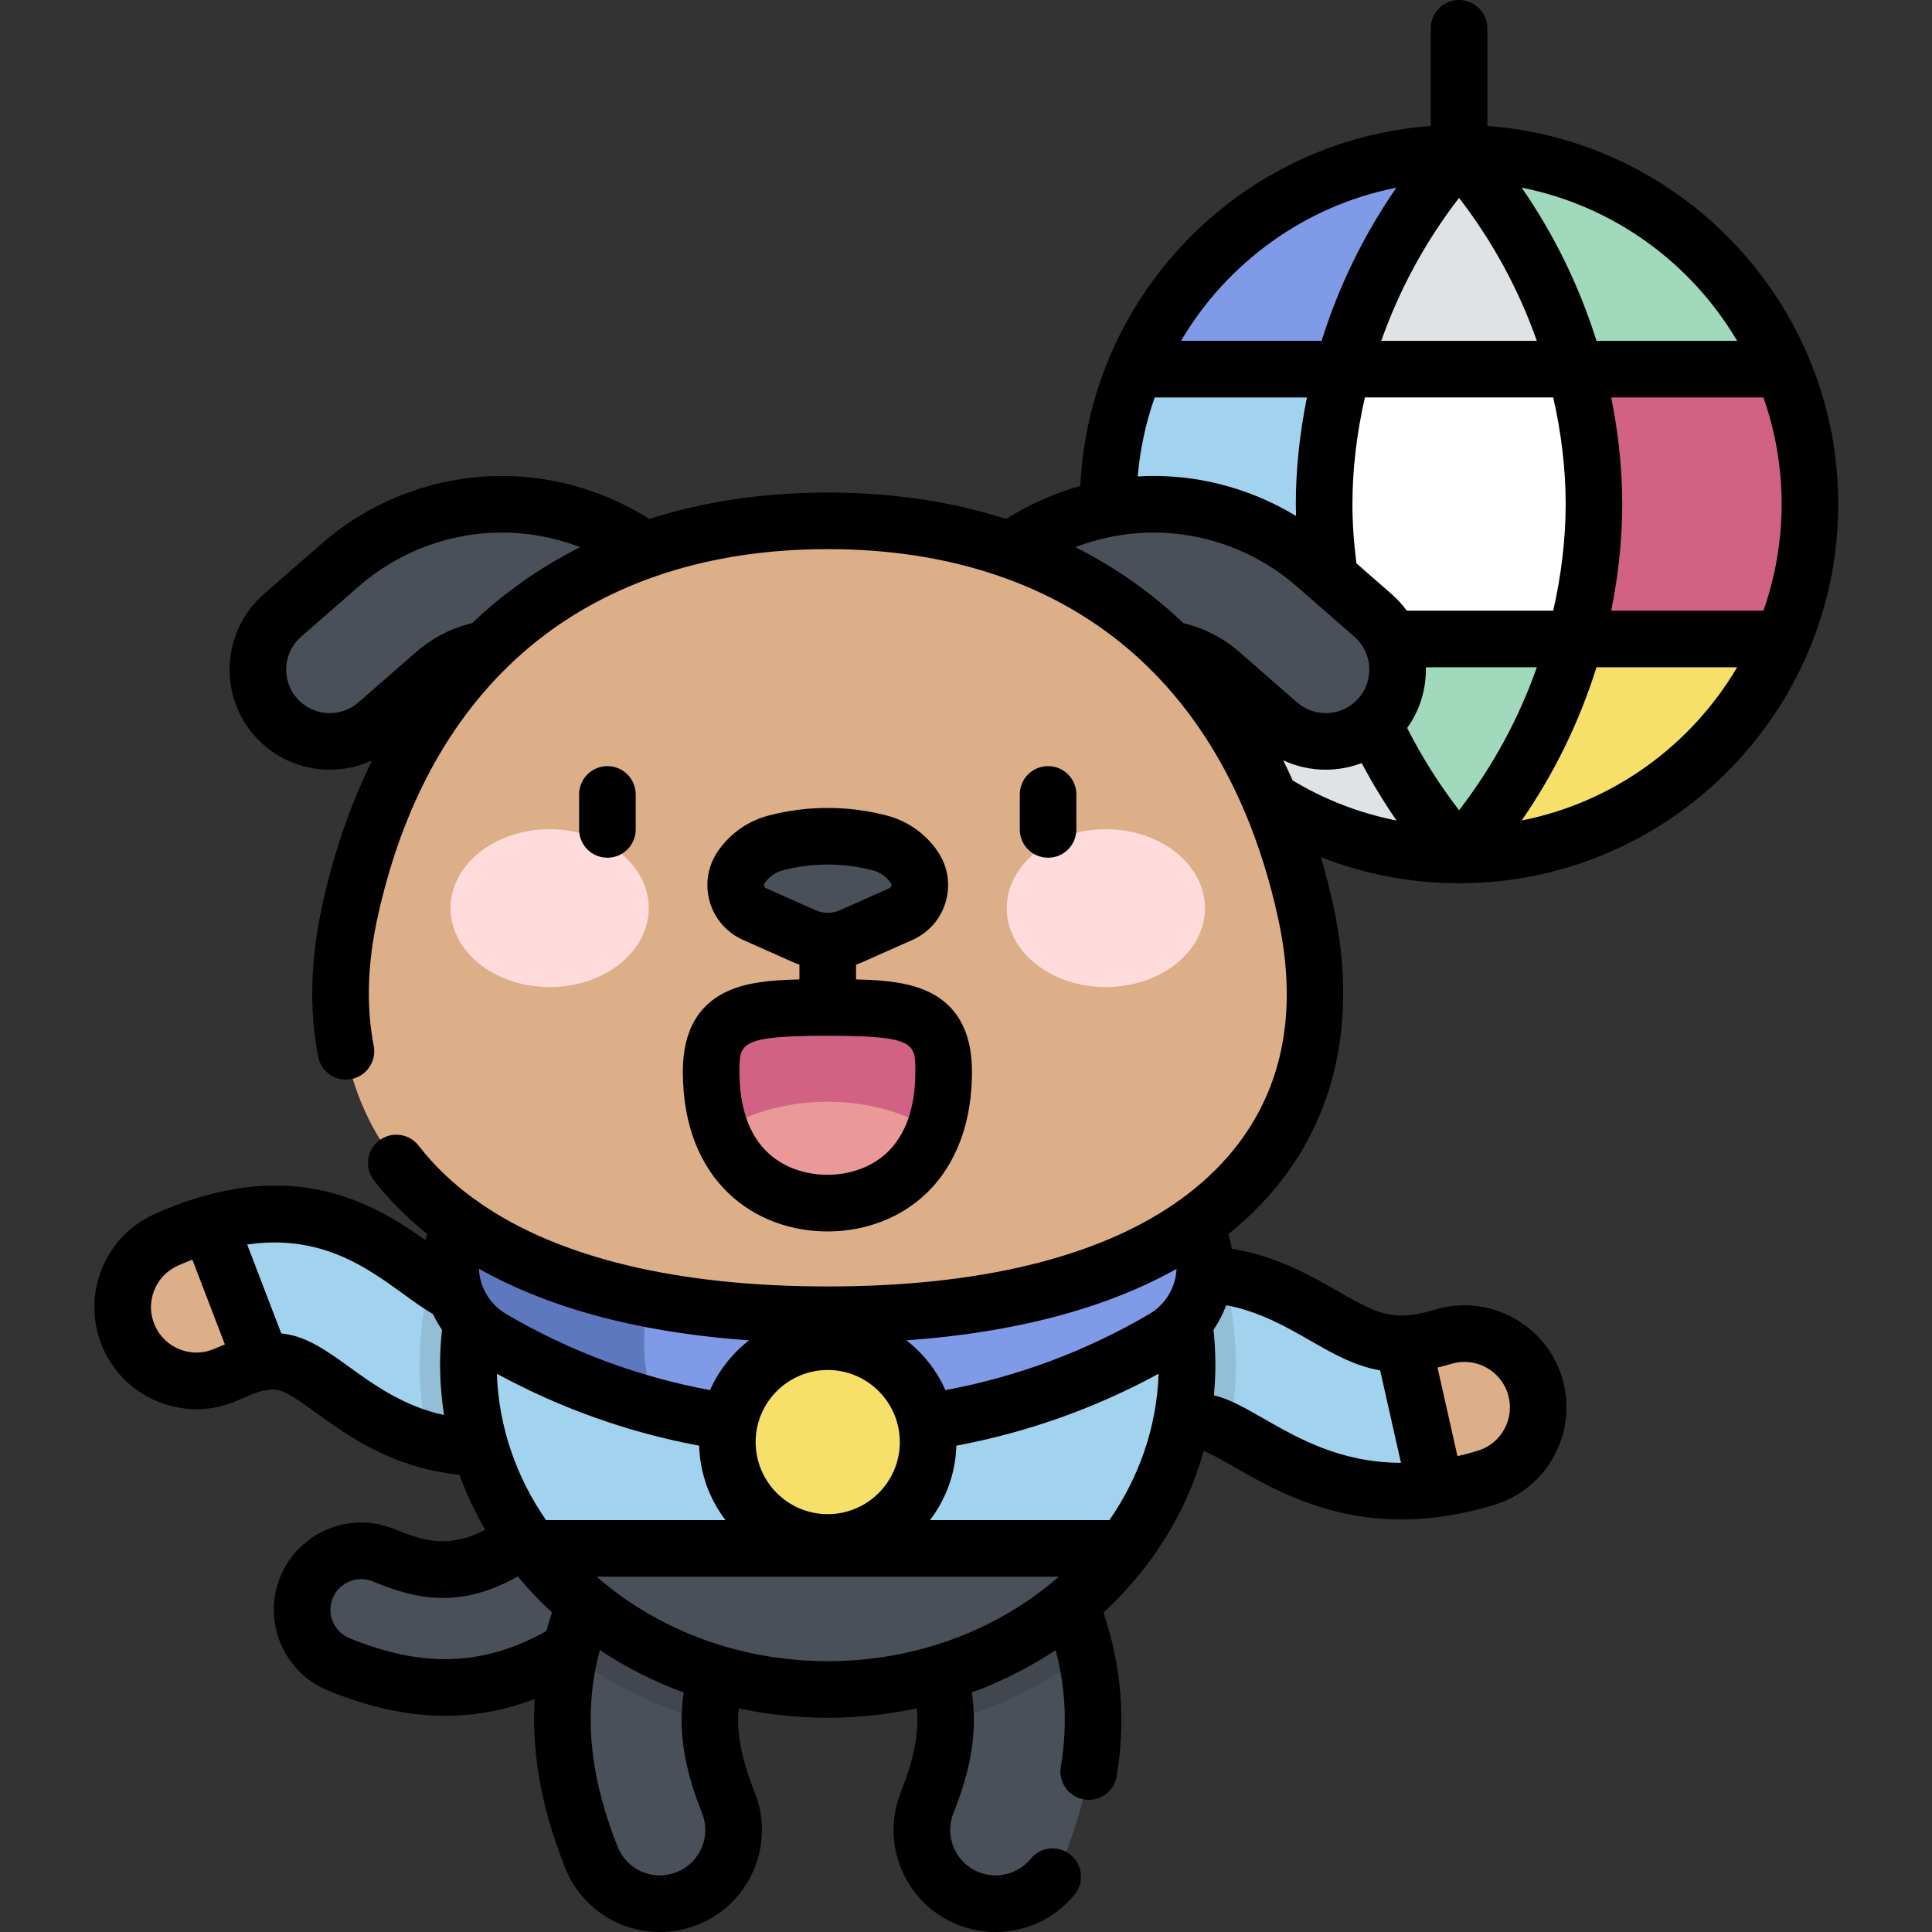 <svg width="66" height="66" viewBox="0 0 66 66" fill="none" xmlns="http://www.w3.org/2000/svg">
<rect x="0" y="0" width="66" height="66" fill="#333333" stroke="none"/>
<path d="M61.83 17.22C61.83 23.84 56.463 29.206 49.843 29.206C43.223 29.206 37.857 23.84 37.857 17.22C37.857 10.6 43.223 5.234 49.843 5.234C56.463 5.234 61.83 10.6 61.83 17.22Z" fill="#DFE3E5"/>
<path d="M49.843 5.234C54.829 5.234 59.103 8.279 60.91 12.611H53.817C53.166 10.227 51.945 7.638 49.843 5.234Z" fill="#A0D9BB"/>
<path d="M38.777 12.611C40.584 8.279 44.858 5.234 49.844 5.234C47.742 7.639 46.521 10.227 45.87 12.611H38.777Z" fill="#7F9AE6"/>
<path d="M54.452 17.22C54.452 18.562 54.276 20.145 53.816 21.829H45.87C45.41 20.145 45.234 18.562 45.234 17.22C45.234 15.877 45.41 14.295 45.87 12.611H53.816C54.276 14.294 54.452 15.877 54.452 17.22Z" fill="white"/>
<path d="M54.452 17.22C54.452 15.877 54.276 14.295 53.816 12.611H60.91C61.501 14.03 61.83 15.586 61.83 17.22C61.83 18.854 61.501 20.41 60.91 21.829H53.816C54.277 20.145 54.452 18.562 54.452 17.22Z" fill="#D16283"/>
<path d="M60.91 21.829C59.103 26.16 54.829 29.206 49.843 29.206C51.945 26.801 53.166 24.213 53.817 21.829H60.91Z" fill="#F6E06A"/>
<path d="M38.777 12.611H45.87C45.41 14.294 45.234 15.877 45.234 17.22C45.234 18.562 45.41 20.145 45.87 21.829H38.777C38.185 20.41 37.857 18.854 37.857 17.22C37.857 15.586 38.185 14.03 38.777 12.611Z" fill="#A2D3EE"/>
<path d="M53.817 21.829C53.166 24.213 51.945 26.801 49.844 29.206C47.742 26.801 46.521 24.213 45.87 21.829H53.817Z" fill="#A0D9BB"/>
<path d="M15.21 57.647C14.049 57.647 12.851 57.38 11.574 56.858C10.544 56.437 10.05 55.262 10.47 54.231C10.891 53.202 12.067 52.708 13.097 53.128C14.988 53.901 16.708 54.202 20.147 50.567C20.911 49.758 22.186 49.723 22.995 50.487C23.803 51.251 23.838 52.527 23.074 53.335C20.307 56.261 17.854 57.647 15.21 57.647Z" fill="#495059"/>
<path d="M34.011 65.033C33.7 65.033 33.385 64.975 33.079 64.854C31.787 64.339 31.157 62.874 31.672 61.582C32.763 58.845 32.295 57.458 31.393 55.498C30.812 54.234 31.365 52.739 32.629 52.158C33.892 51.577 35.388 52.13 35.969 53.394C37.159 55.98 38.168 58.887 36.35 63.447C35.958 64.433 35.011 65.033 34.011 65.033Z" fill="#495059"/>
<path d="M22.543 65.033C21.542 65.033 20.596 64.433 20.203 63.447C18.386 58.887 19.395 55.98 20.585 53.393C21.166 52.13 22.661 51.577 23.925 52.158C25.188 52.739 25.742 54.234 25.161 55.498C24.259 57.458 23.791 58.845 24.881 61.582C25.396 62.874 24.766 64.338 23.475 64.853C23.169 64.975 22.853 65.033 22.543 65.033Z" fill="#495059"/>
<path d="M47.874 50.94C45.55 50.94 43.902 49.995 42.701 49.308C41.273 48.489 40.975 48.319 39.844 48.938C38.623 49.606 37.093 49.158 36.425 47.938C35.758 46.718 36.206 45.188 37.426 44.52C41.032 42.548 43.543 43.986 45.204 44.937C46.608 45.742 47.455 46.227 49.297 45.667C50.627 45.263 52.034 46.013 52.438 47.344C52.843 48.674 52.092 50.081 50.761 50.485C49.698 50.809 48.739 50.94 47.874 50.94Z" fill="#A2D3EE"/>
<path d="M16.455 49.446C14.08 49.447 12.49 48.295 11.357 47.475C9.988 46.484 9.528 46.15 7.739 46.952C6.47 47.521 4.98 46.952 4.412 45.683C3.843 44.413 4.411 42.924 5.68 42.355C10.124 40.365 12.643 42.189 14.311 43.396C15.509 44.263 16.005 44.621 17.292 44.291C18.64 43.944 20.012 44.756 20.358 46.102C20.705 47.449 19.893 48.822 18.546 49.168C17.789 49.363 17.093 49.446 16.455 49.446Z" fill="#A2D3EE"/>
<path d="M37.09 56.5C36.833 55.373 36.414 54.361 35.969 53.393C35.388 52.13 33.892 51.577 32.629 52.158C31.365 52.739 30.812 54.234 31.393 55.498C31.936 56.678 32.322 57.652 32.304 58.838C34.072 58.348 35.693 57.546 37.09 56.5Z" fill="#41464F"/>
<path d="M23.925 52.158C22.661 51.577 21.166 52.13 20.585 53.393C20.14 54.361 19.721 55.373 19.464 56.5C20.861 57.545 22.482 58.348 24.25 58.838C24.232 57.652 24.618 56.678 25.161 55.498C25.742 54.234 25.189 52.739 23.925 52.158Z" fill="#41464F"/>
<path d="M37.426 44.52C36.206 45.188 35.758 46.718 36.425 47.938C37.093 49.158 38.623 49.606 39.843 48.939C40.759 48.438 41.129 48.454 41.993 48.911C42.142 48.165 42.22 47.397 42.22 46.613C42.22 45.574 42.082 44.565 41.826 43.597C40.586 43.418 39.128 43.59 37.426 44.52Z" fill="#92BFD6"/>
<path d="M17.292 44.291C16.156 44.582 15.636 44.337 14.706 43.68C14.463 44.622 14.335 45.604 14.335 46.613C14.335 47.499 14.434 48.365 14.623 49.201C15.176 49.352 15.784 49.447 16.455 49.447C17.093 49.446 17.789 49.363 18.547 49.168C19.894 48.822 20.705 47.45 20.358 46.103C20.012 44.756 18.64 43.944 17.292 44.291Z" fill="#92BFD6"/>
<path d="M40.553 46.613C40.553 40.482 35.056 35.512 28.277 35.512C21.497 35.512 16.001 40.482 16.001 46.613C16.001 52.744 21.497 57.714 28.277 57.714C35.056 57.714 40.553 52.744 40.553 46.613Z" fill="#A2D3EE"/>
<path d="M18.157 52.895C20.37 55.805 24.076 57.714 28.277 57.714C32.478 57.714 36.184 55.805 38.397 52.895H18.157Z" fill="#495059"/>
<path d="M39.364 39.485C36.356 41.982 32.492 43.483 28.277 43.483C24.062 43.483 20.199 41.981 17.19 39.485C16.551 40.313 16.017 41.215 15.613 42.175C15.062 43.483 15.57 45 16.794 45.718C20.163 47.696 24.088 48.831 28.277 48.831C32.467 48.831 36.391 47.696 39.76 45.718C40.984 45 41.492 43.483 40.942 42.175C40.537 41.215 40.004 40.313 39.364 39.485Z" fill="#7F9AE6"/>
<path d="M22.687 42.563C20.66 41.874 18.802 40.823 17.19 39.485C16.551 40.313 16.017 41.215 15.613 42.175C15.062 43.483 15.57 45 16.794 45.718C18.546 46.747 20.449 47.545 22.46 48.076C21.722 46.596 21.931 44.373 22.687 42.563Z" fill="#5E78BF"/>
<path d="M23.659 25.465C23.159 25.465 22.654 25.313 22.218 24.997L19.196 22.802C17.874 21.841 16.089 21.921 14.857 22.996L12.879 24.724C11.858 25.616 10.306 25.51 9.415 24.489C8.522 23.467 8.628 21.916 9.649 21.024L11.627 19.297C13.054 18.051 14.882 17.319 16.773 17.234C18.665 17.149 20.55 17.715 22.083 18.828L25.104 21.023C26.201 21.82 26.445 23.356 25.648 24.453C25.167 25.114 24.419 25.465 23.659 25.465Z" fill="#495059"/>
<path d="M32.895 25.465C32.135 25.465 31.387 25.114 30.906 24.453C30.109 23.356 30.352 21.82 31.45 21.023L34.471 18.829C36.003 17.716 37.889 17.15 39.781 17.234C41.672 17.319 43.5 18.051 44.926 19.297L46.905 21.024C47.926 21.916 48.031 23.468 47.139 24.489C46.248 25.51 44.696 25.616 43.675 24.724L41.696 22.997C40.464 21.921 38.68 21.841 37.357 22.802L34.336 24.997C33.9 25.313 33.395 25.465 32.895 25.465Z" fill="#495059"/>
<path d="M28.277 44.914C40.742 44.914 46.36 39.204 44.607 31.163C42.723 22.522 36.788 17.793 28.277 17.793C19.766 17.793 13.831 22.522 11.947 31.163C10.194 39.204 15.812 44.914 28.277 44.914Z" fill="#DDAF89"/>
<path d="M31.706 49.263C31.706 51.157 30.171 52.692 28.277 52.692C26.383 52.692 24.848 51.157 24.848 49.263C24.848 47.37 26.383 45.834 28.277 45.834C30.171 45.834 31.706 47.37 31.706 49.263Z" fill="#F6E06A"/>
<path d="M22.162 31.024C22.162 29.535 20.647 28.328 18.777 28.328C16.907 28.328 15.391 29.535 15.391 31.024C15.391 32.513 16.907 33.72 18.777 33.72C20.647 33.72 22.162 32.513 22.162 31.024Z" fill="#FFDBDB"/>
<path d="M41.163 31.024C41.163 29.535 39.647 28.328 37.777 28.328C35.907 28.328 34.391 29.535 34.391 31.024C34.391 32.513 35.907 33.72 37.777 33.72C39.647 33.72 41.163 32.513 41.163 31.024Z" fill="#FFDBDB"/>
<path d="M30.052 28.796C28.888 28.491 27.665 28.491 26.501 28.796C26.019 28.921 25.599 29.218 25.319 29.63C24.941 30.187 25.158 30.95 25.773 31.224L27.479 31.982C27.986 32.209 28.567 32.209 29.075 31.982L30.781 31.224C31.395 30.95 31.613 30.187 31.235 29.63C30.954 29.218 30.535 28.921 30.052 28.796Z" fill="#495059"/>
<path d="M28.266 41.101C30.221 41.101 32.237 39.825 32.237 36.603C32.237 34.485 30.845 34.417 28.266 34.417C25.687 34.417 24.294 34.485 24.294 36.603C24.294 39.825 26.311 41.101 28.266 41.101Z" fill="#D16283"/>
<path d="M28.266 37.637C26.879 37.637 25.611 38.007 24.623 38.62C25.274 40.37 26.787 41.101 28.266 41.101C29.744 41.101 31.258 40.37 31.908 38.62C30.92 38.007 29.651 37.637 28.266 37.637Z" fill="#EB9898"/>
<path d="M7.14 41.815C6.677 41.949 6.192 42.126 5.68 42.355C4.411 42.924 3.843 44.414 4.412 45.683C4.98 46.952 6.47 47.521 7.739 46.952C8.228 46.732 8.617 46.601 8.954 46.542L7.14 41.815Z" fill="#DDAF89"/>
<path d="M49.049 50.86C49.588 50.789 50.158 50.669 50.761 50.485C52.092 50.081 52.843 48.674 52.438 47.344C52.034 46.013 50.627 45.263 49.297 45.667C48.773 45.826 48.332 45.898 47.935 45.905L49.049 50.86Z" fill="#DDAF89"/>
<path d="M24.938 33.825C23.869 34.273 23.327 35.209 23.327 36.603C23.327 40.378 25.807 42.068 28.266 42.068C29.574 42.068 30.778 41.602 31.656 40.757C32.362 40.076 33.204 38.802 33.204 36.603C33.204 35.209 32.662 34.273 31.593 33.824C30.962 33.559 30.215 33.481 29.244 33.459V32.953C29.32 32.927 29.395 32.898 29.468 32.866L31.174 32.107C31.73 31.86 32.144 31.383 32.31 30.797C32.477 30.213 32.376 29.59 32.034 29.087C31.623 28.481 31.006 28.046 30.297 27.86C30.297 27.86 30.297 27.86 30.297 27.86C28.976 27.514 27.578 27.514 26.256 27.86C25.548 28.046 24.931 28.481 24.519 29.087C24.177 29.59 24.077 30.213 24.243 30.797C24.41 31.383 24.825 31.86 25.38 32.107L27.085 32.866C27.159 32.898 27.235 32.927 27.31 32.953V33.459C26.328 33.48 25.574 33.557 24.938 33.825ZM26.166 30.34C26.134 30.326 26.113 30.302 26.104 30.268C26.094 30.235 26.099 30.203 26.119 30.174C26.267 29.955 26.49 29.797 26.746 29.73C27.247 29.6 27.762 29.534 28.277 29.534C28.792 29.534 29.307 29.6 29.808 29.73C30.063 29.797 30.286 29.955 30.436 30.174C30.455 30.203 30.46 30.235 30.451 30.268C30.441 30.302 30.42 30.326 30.388 30.34L28.682 31.099C28.425 31.213 28.129 31.213 27.872 31.099L26.166 30.34ZM28.266 35.384C31.27 35.384 31.27 35.643 31.27 36.603C31.27 39.879 28.971 40.134 28.266 40.134C27.561 40.134 25.261 39.879 25.261 36.603C25.261 35.643 25.261 35.384 28.266 35.384ZM36.77 28.334V27.139C36.77 26.605 36.338 26.172 35.804 26.172C35.27 26.172 34.837 26.605 34.837 27.139V28.334C34.837 28.869 35.27 29.301 35.804 29.301C36.338 29.301 36.77 28.868 36.77 28.334ZM61.824 12.299C61.812 12.263 61.798 12.229 61.782 12.196C59.935 7.824 55.755 4.669 50.81 4.303V0.967C50.81 0.433 50.378 0 49.843 0C49.309 0 48.877 0.433 48.877 0.967V4.303C43.932 4.669 39.752 7.824 37.904 12.196C37.889 12.229 37.875 12.263 37.863 12.298C37.311 13.636 36.977 15.086 36.906 16.603C36.014 16.851 35.159 17.23 34.374 17.729C32.52 17.134 30.48 16.826 28.277 16.826C26.074 16.826 24.035 17.134 22.18 17.729C20.563 16.7 18.647 16.182 16.73 16.268C14.62 16.363 12.582 17.18 10.992 18.569L9.013 20.296C7.592 21.537 7.445 23.703 8.686 25.125C9.362 25.899 10.312 26.294 11.266 26.294C11.762 26.294 12.258 26.187 12.718 25.972C11.976 27.468 11.4 29.134 11.002 30.957C10.606 32.777 10.56 34.507 10.868 36.097C10.97 36.621 11.476 36.965 12.001 36.863C12.526 36.761 12.868 36.254 12.767 35.73C12.509 34.399 12.551 32.931 12.892 31.369C13.659 27.848 15.12 25.014 17.19 22.93C17.238 22.89 17.282 22.847 17.32 22.8C18.709 21.44 20.367 20.412 22.267 19.732C22.323 19.718 22.379 19.698 22.434 19.674C24.184 19.071 26.137 18.759 28.277 18.759C30.416 18.759 32.369 19.071 34.12 19.674C34.174 19.698 34.23 19.718 34.288 19.732C36.187 20.412 37.845 21.44 39.233 22.8C39.273 22.847 39.316 22.89 39.363 22.93C40.655 24.229 41.708 25.823 42.504 27.691C42.511 27.707 42.518 27.723 42.526 27.739C42.996 28.853 43.377 30.063 43.662 31.369C44.348 34.513 43.84 37.169 42.154 39.263C41.638 39.903 41.02 40.479 40.306 40.992C40.252 41.022 40.204 41.058 40.158 41.096C37.453 42.969 33.412 43.947 28.277 43.947C23.138 43.947 19.1 42.97 16.397 41.098C16.347 41.055 16.292 41.016 16.232 40.983C15.478 40.44 14.833 39.825 14.302 39.139C13.975 38.716 13.367 38.639 12.945 38.966C12.524 39.293 12.446 39.901 12.773 40.322C13.238 40.922 13.834 41.549 14.593 42.156C14.571 42.226 14.552 42.296 14.535 42.366C12.768 41.108 9.926 39.393 5.285 41.473C4.435 41.853 3.785 42.542 3.453 43.412C3.121 44.281 3.149 45.228 3.529 46.078C3.909 46.927 4.598 47.578 5.468 47.91C6.338 48.242 7.285 48.215 8.134 47.834C8.494 47.673 8.757 47.563 8.981 47.508C9.064 47.505 9.147 47.492 9.23 47.467C9.661 47.443 10.001 47.686 10.79 48.258C11.858 49.031 13.422 50.163 15.694 50.376C15.931 51.031 16.227 51.661 16.578 52.261C15.339 52.898 14.507 52.659 13.463 52.233C11.94 51.611 10.197 52.344 9.575 53.866C8.954 55.387 9.687 57.131 11.208 57.753C12.627 58.332 13.935 58.614 15.21 58.614C16.251 58.614 17.262 58.424 18.266 58.039C18.166 59.633 18.399 61.531 19.305 63.805C19.837 65.138 21.108 66 22.543 66C22.986 66 23.42 65.916 23.833 65.751C24.697 65.407 25.376 64.746 25.744 63.891C26.112 63.036 26.124 62.089 25.78 61.224C25.284 59.98 25.162 59.108 25.235 58.359C26.212 58.569 27.23 58.681 28.277 58.681C29.324 58.681 30.342 58.569 31.319 58.359C31.392 59.108 31.27 59.98 30.774 61.224C30.43 62.089 30.442 63.036 30.81 63.891C31.178 64.746 31.857 65.407 32.721 65.751C33.135 65.916 33.569 66 34.011 66C35.06 66 36.044 65.535 36.708 64.723C37.047 64.31 36.986 63.701 36.573 63.362C36.159 63.024 35.55 63.085 35.212 63.498C34.92 63.854 34.471 64.066 34.011 64.066C33.815 64.066 33.622 64.029 33.437 63.956C33.052 63.802 32.75 63.508 32.587 63.127C32.423 62.747 32.417 62.325 32.571 61.94C33.193 60.378 33.394 59.095 33.197 57.817C34.221 57.442 35.182 56.953 36.062 56.369C36.345 57.439 36.507 58.757 36.239 60.36C36.151 60.887 36.507 61.385 37.033 61.473C37.087 61.482 37.141 61.486 37.194 61.486C37.658 61.486 38.067 61.152 38.146 60.679C38.543 58.309 38.141 56.425 37.696 55.087C38.211 54.611 38.684 54.097 39.107 53.55C39.148 53.505 39.185 53.456 39.218 53.404C40.081 52.253 40.731 50.959 41.117 49.57C41.312 49.636 41.62 49.802 42.222 50.148C43.445 50.848 45.294 51.906 47.874 51.906C48.293 51.906 48.719 51.877 49.152 51.821C49.156 51.82 49.159 51.82 49.163 51.819C49.779 51.739 50.408 51.603 51.043 51.41C52.881 50.851 53.922 48.901 53.363 47.062C52.804 45.225 50.854 44.184 49.015 44.742C48.591 44.871 48.245 44.933 47.931 44.939C47.916 44.939 47.901 44.94 47.886 44.941C47.158 44.942 46.609 44.628 45.685 44.099C44.779 43.58 43.592 42.902 42.079 42.66C42.052 42.492 42.013 42.325 41.962 42.158C42.599 41.648 43.167 41.087 43.66 40.476C45.702 37.94 46.356 34.649 45.552 30.957C45.426 30.383 45.283 29.825 45.123 29.282C46.617 29.867 48.215 30.173 49.843 30.173H49.844C55.206 30.173 59.816 26.898 61.782 22.243C61.798 22.211 61.812 22.177 61.824 22.142C62.45 20.623 62.797 18.962 62.797 17.22C62.797 15.478 62.45 13.817 61.824 12.299ZM16.128 21.288C15.424 21.454 14.77 21.79 14.222 22.268L12.244 23.995C11.625 24.535 10.683 24.471 10.143 23.853C9.603 23.234 9.667 22.292 10.285 21.752L12.263 20.025C13.526 18.923 15.143 18.275 16.817 18.2C17.841 18.155 18.866 18.326 19.818 18.692C18.455 19.378 17.221 20.246 16.128 21.288ZM7.343 46.069C6.965 46.239 6.544 46.251 6.157 46.103C5.77 45.956 5.463 45.666 5.294 45.287C5.124 44.909 5.112 44.488 5.26 44.1C5.408 43.713 5.697 43.407 6.075 43.238C6.244 43.162 6.409 43.095 6.571 43.031L7.682 45.926C7.572 45.97 7.46 46.017 7.343 46.069ZM11.924 46.692C11.052 46.061 10.405 45.629 9.609 45.552L8.444 42.515C10.938 42.148 12.518 43.291 13.744 44.179C14.12 44.451 14.458 44.696 14.791 44.891C14.879 45.077 14.981 45.256 15.099 45.427C15.056 45.822 15.034 46.219 15.034 46.613C15.034 47.199 15.082 47.776 15.171 48.34C13.793 48.042 12.776 47.309 11.924 46.692ZM28.277 46.801C29.635 46.801 30.739 47.906 30.739 49.263C30.739 50.621 29.635 51.726 28.277 51.726C26.919 51.726 25.814 50.621 25.814 49.263C25.814 47.906 26.919 46.801 28.277 46.801ZM16.361 43.344C18.477 44.534 21.442 45.496 25.59 45.788C25.016 46.233 24.555 46.817 24.256 47.489C21.792 47.03 19.449 46.156 17.283 44.885C17.108 44.782 16.957 44.653 16.829 44.507C16.826 44.504 16.823 44.501 16.82 44.498C16.541 44.175 16.379 43.767 16.361 43.344ZM18.663 55.72C17.507 56.365 16.374 56.68 15.21 56.68C14.191 56.68 13.121 56.446 11.939 55.963C11.405 55.744 11.147 55.132 11.365 54.597C11.584 54.062 12.196 53.805 12.732 54.023C14.107 54.584 15.619 55.015 17.691 53.855C18.05 54.289 18.44 54.701 18.858 55.087C18.79 55.291 18.725 55.502 18.663 55.72ZM18.652 51.928C17.643 50.466 17.037 48.758 16.974 46.929C19.14 48.108 21.457 48.932 23.884 49.387C23.911 50.34 24.242 51.219 24.784 51.928H18.652ZM23.968 63.127C23.804 63.508 23.502 63.802 23.116 63.956C22.932 64.029 22.739 64.066 22.543 64.066C21.904 64.066 21.338 63.683 21.101 63.089C19.999 60.323 20.035 58.27 20.427 56.623C20.435 56.595 20.441 56.568 20.447 56.541C20.461 56.483 20.476 56.425 20.491 56.368C21.371 56.953 22.332 57.442 23.357 57.817C23.16 59.094 23.361 60.378 23.983 61.94C24.137 62.325 24.131 62.747 23.968 63.127ZM28.277 56.748C25.209 56.748 22.422 55.646 20.382 53.862H36.171C34.132 55.646 31.345 56.748 28.277 56.748ZM37.901 51.928H31.77C32.312 51.219 32.644 50.34 32.67 49.387C35.096 48.932 37.414 48.108 39.58 46.929C39.517 48.758 38.911 50.466 37.901 51.928ZM39.734 44.497C39.73 44.501 39.727 44.505 39.723 44.509C39.595 44.654 39.445 44.782 39.271 44.885C37.104 46.156 34.762 47.03 32.297 47.489C32 46.817 31.538 46.233 30.964 45.788C34.673 45.525 37.781 44.699 40.193 43.346C40.174 43.768 40.013 44.175 39.734 44.497ZM49.578 46.592C50.396 46.343 51.264 46.807 51.513 47.625C51.634 48.021 51.593 48.441 51.398 48.807C51.203 49.172 50.877 49.44 50.48 49.56C50.249 49.631 50.018 49.692 49.789 49.745L49.108 46.718C49.259 46.683 49.415 46.641 49.578 46.592ZM44.725 45.777C45.547 46.248 46.272 46.663 47.148 46.814L47.859 49.972C45.801 49.968 44.35 49.138 43.182 48.469C42.518 48.089 41.994 47.79 41.468 47.665C41.502 47.318 41.519 46.967 41.519 46.613C41.519 46.218 41.498 45.821 41.455 45.427C41.635 45.166 41.78 44.883 41.889 44.589C43.009 44.794 43.945 45.33 44.725 45.777ZM59.342 11.644H54.538C53.952 9.775 53.097 8.023 51.983 6.411C55.114 7.029 57.772 8.979 59.342 11.644ZM49.843 6.759C50.992 8.252 51.882 9.888 52.501 11.644H47.186C47.805 9.888 48.694 8.252 49.843 6.759ZM47.703 6.411C46.59 8.023 45.734 9.775 45.148 11.644H40.345C41.915 8.979 44.572 7.029 47.703 6.411ZM39.445 13.578H44.647C44.398 14.8 44.267 16.039 44.267 17.22C44.267 17.355 44.272 17.491 44.275 17.627C42.936 16.813 41.4 16.339 39.824 16.268C39.504 16.254 39.185 16.258 38.867 16.276C38.947 15.339 39.144 14.434 39.445 13.578ZM42.332 22.268C41.784 21.79 41.13 21.454 40.426 21.288C39.333 20.246 38.099 19.378 36.736 18.692C37.688 18.327 38.712 18.156 39.737 18.2C41.411 18.275 43.028 18.923 44.29 20.025L44.797 20.467C44.798 20.468 44.8 20.469 44.8 20.47L46.269 21.752C46.887 22.292 46.951 23.234 46.411 23.853C45.871 24.471 44.929 24.535 44.31 23.995L42.332 22.268ZM44.16 26.661C44.056 26.427 43.947 26.198 43.836 25.972C44.296 26.188 44.792 26.294 45.287 26.294C45.706 26.294 46.124 26.218 46.517 26.068C46.875 26.742 47.272 27.398 47.708 28.03C46.458 27.784 45.258 27.323 44.16 26.661ZM47.54 20.296L46.338 19.245C46.249 18.559 46.201 17.879 46.201 17.22C46.201 16.043 46.348 14.797 46.627 13.577H53.06C53.339 14.797 53.486 16.043 53.486 17.22C53.486 18.397 53.339 19.642 53.06 20.862H48.058C47.91 20.659 47.738 20.468 47.54 20.296ZM48.071 24.868C48.516 24.248 48.726 23.519 48.709 22.796H52.501C51.882 24.552 50.993 26.188 49.844 27.68C49.163 26.794 48.569 25.854 48.071 24.868ZM51.983 28.029C53.097 26.417 53.952 24.665 54.538 22.796H59.342C57.772 25.46 55.114 27.41 51.983 28.029ZM60.242 20.862H55.04C55.289 19.64 55.419 18.4 55.419 17.22C55.419 16.039 55.289 14.8 55.04 13.578H60.242C60.642 14.719 60.863 15.944 60.863 17.22C60.863 18.496 60.642 19.721 60.242 20.862ZM21.717 28.334V27.139C21.717 26.605 21.284 26.172 20.75 26.172C20.216 26.172 19.783 26.605 19.783 27.139V28.334C19.783 28.869 20.216 29.301 20.75 29.301C21.284 29.301 21.717 28.868 21.717 28.334Z" fill="black"/>
</svg>
